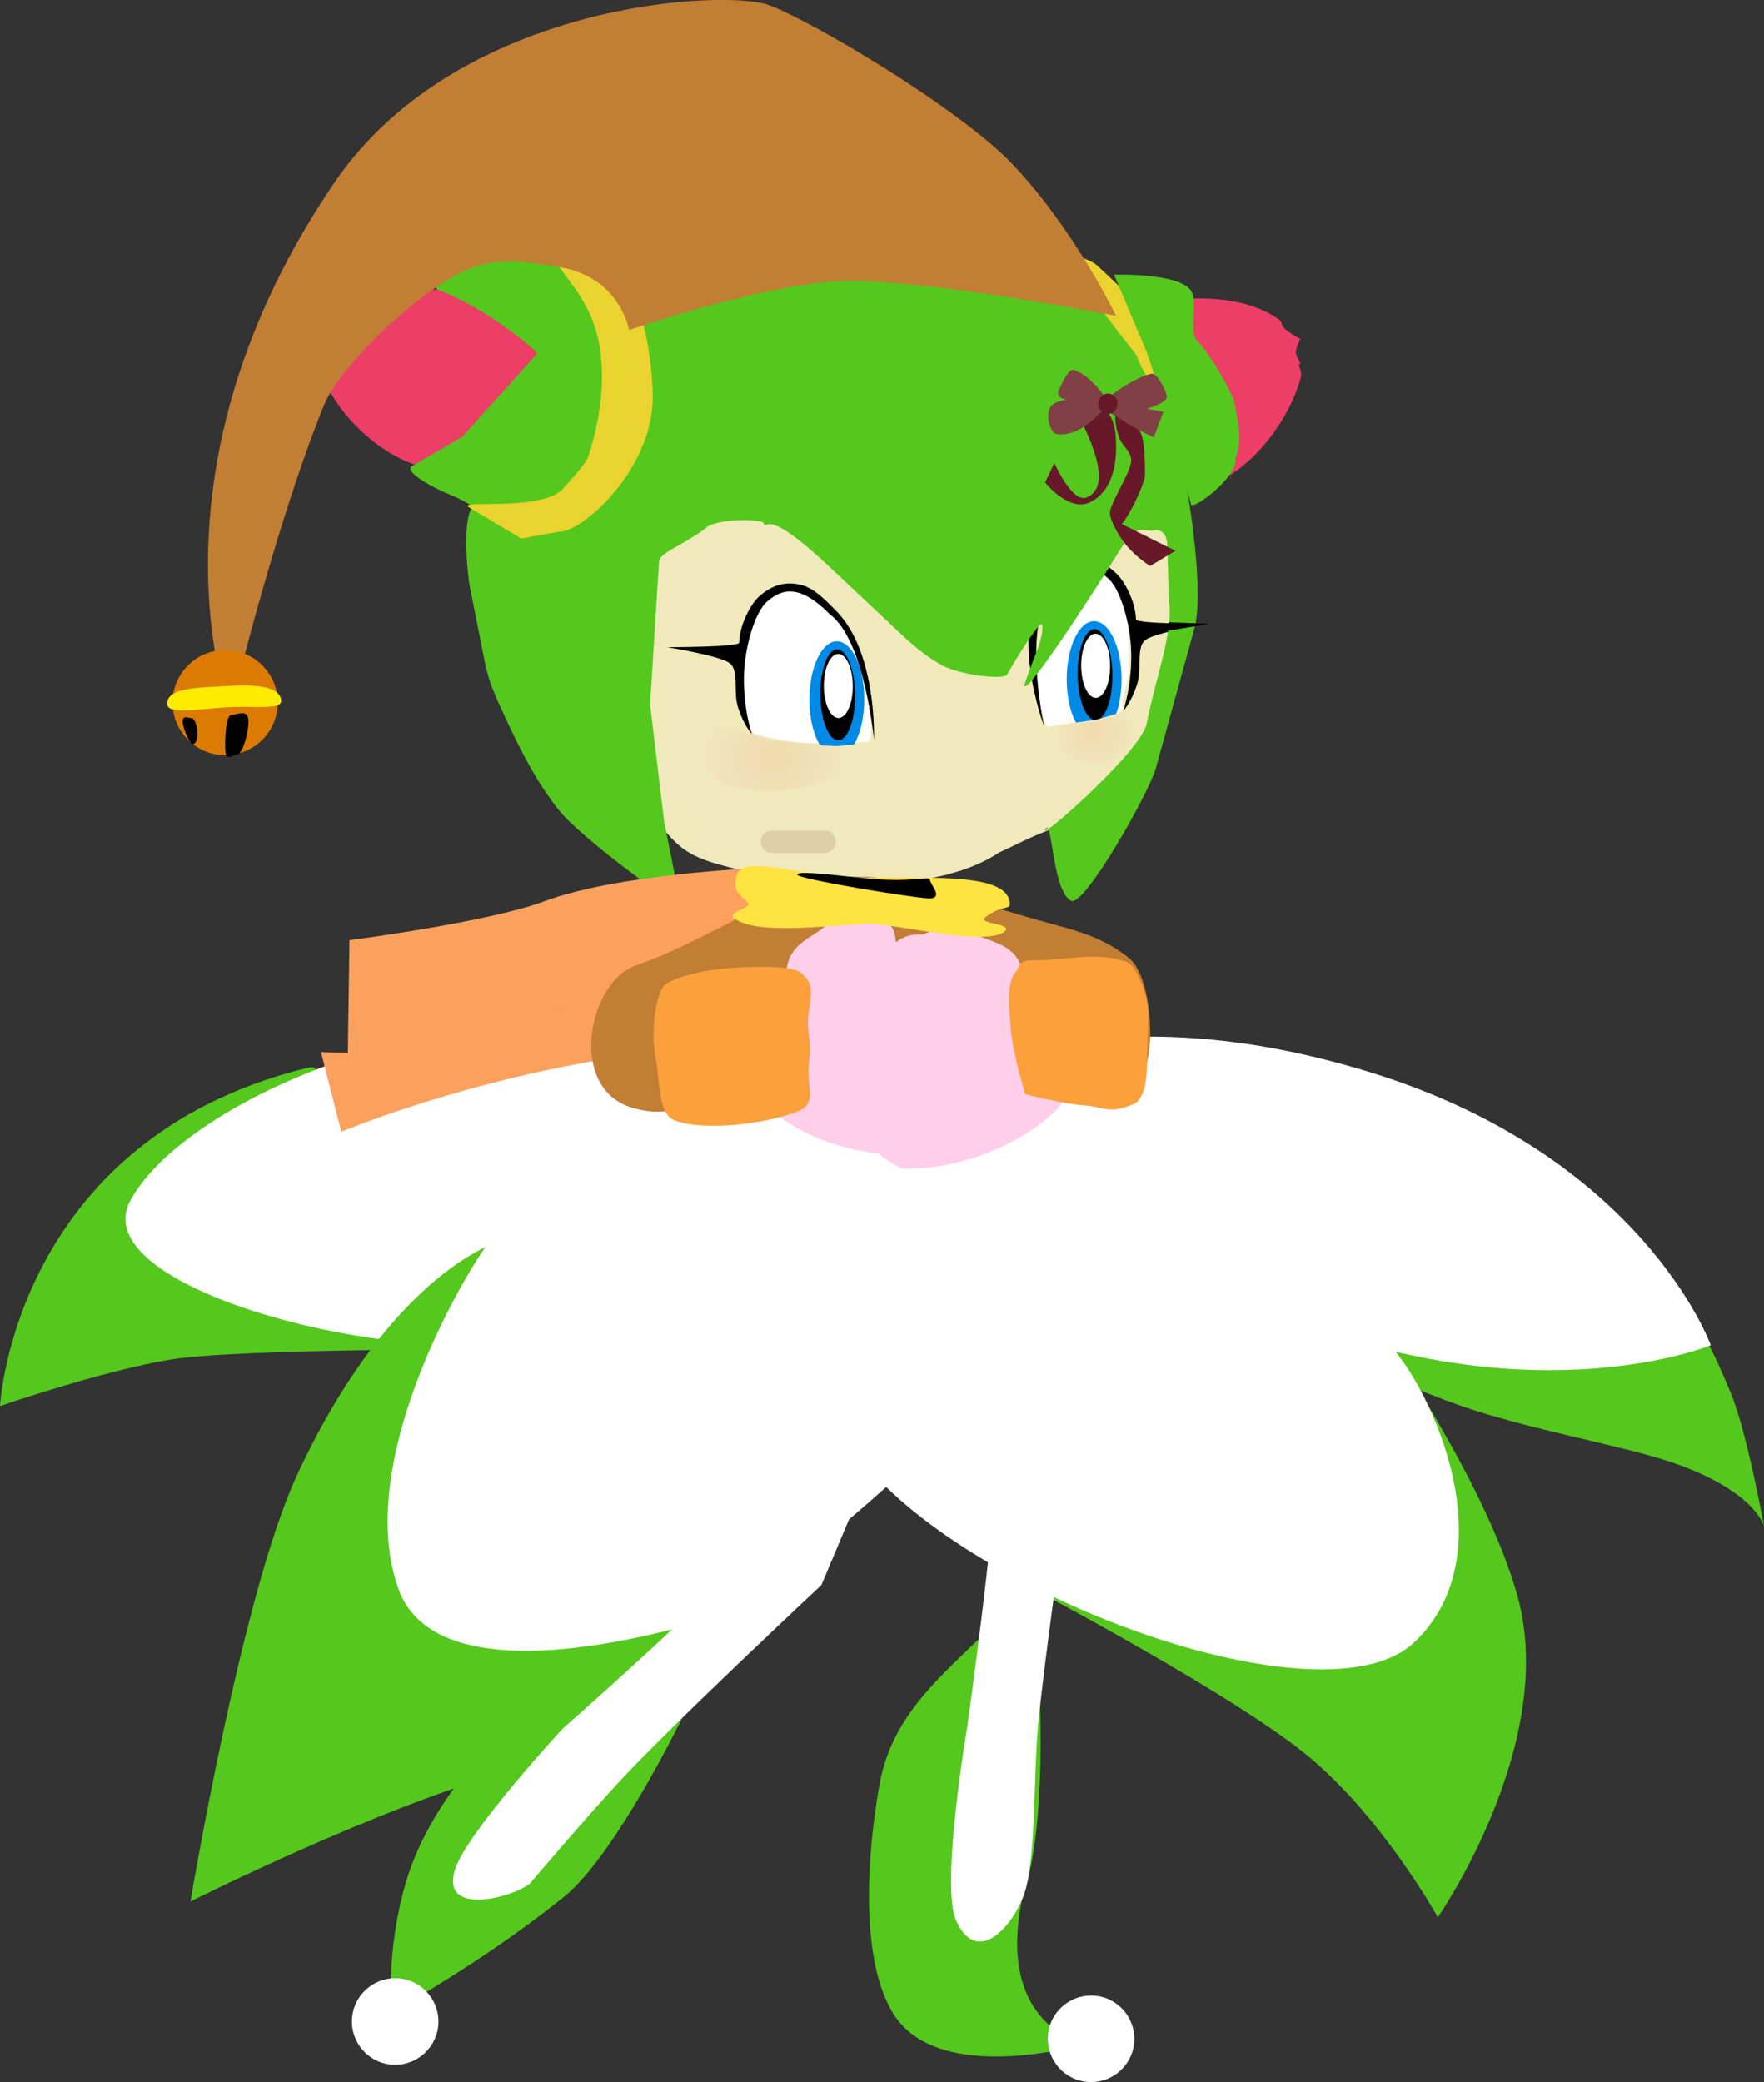 <svg version="1.1" xmlns="http://www.w3.org/2000/svg" xmlns:xlink="http://www.w3.org/1999/xlink" width="29.135" height="34.38" viewBox="0,0,29.135,34.38"><rect x="0" y="0" width="29.135" height="34.38" fill="#333333" stroke="none"/><defs><radialGradient cx="237.734" cy="175.344" r="1.312" gradientUnits="userSpaceOnUse" id="color-1"><stop offset="0" stop-color="#f5ab87" stop-opacity="0.251"/><stop offset="1" stop-color="#f5ab87" stop-opacity="0"/></radialGradient><radialGradient cx="243.004" cy="174.909" r="0.732" gradientUnits="userSpaceOnUse" id="color-2"><stop offset="0" stop-color="#f5ab87" stop-opacity="0.251"/><stop offset="1" stop-color="#f5ab87" stop-opacity="0"/></radialGradient></defs><g transform="translate(-224.937,-162.82)"><g data-paper-data="{&quot;isPaintingLayer&quot;:true}" fill-rule="nonzero" stroke-linejoin="miter" stroke-miterlimit="10" stroke-dasharray="" stroke-dashoffset="0" style="mix-blend-mode: normal"><g data-paper-data="{&quot;index&quot;:null}" stroke="none" stroke-width="0" stroke-linecap="butt"><path d="M239.49,192.154c0.135,-0.593 0.434,-1.044 0.798,-1.453c0.318,-0.356 0.685,-0.681 1.039,-1.038c0.761,-0.767 0.769,0.9 0.769,0.9c0,0 0.158,2.408 -0.276,3.605c-0.441,2.117 1.028,2.404 1.028,2.404c0,0 -2.453,0.723 -3.181,-0.54c-0.729,-1.263 -0.178,-3.878 -0.178,-3.878z" fill="#54c81c"/><path d="M242.851,197.192c-0.39,-0.059 -0.658,-0.423 -0.6,-0.813c0.059,-0.39 0.423,-0.658 0.813,-0.6c0.39,0.059 0.658,0.423 0.6,0.813c-0.059,0.39 -0.423,0.658 -0.813,0.6z" fill="#ffffff"/></g><g data-paper-data="{&quot;index&quot;:null}" stroke="none" stroke-width="0" stroke-linecap="butt"><path d="M231.642,193.902c0.434,-1.486 1.725,-2.594 1.725,-2.594c0.388,-0.417 0.838,-0.645 1.321,-0.809c0.421,-0.143 0.866,-0.236 1.316,-0.363c0.967,-0.272 0.186,1.079 0.186,1.079c0,0 -1.095,2.248 -1.94,2.929c-1.348,1.086 -2.844,1.901 -2.844,1.901c0,0 -0.106,-0.976 0.235,-2.143z" fill="#54c81c"/><path d="M231.383,196.91c-0.392,-0.045 -0.673,-0.399 -0.629,-0.791c0.045,-0.392 0.399,-0.673 0.791,-0.629c0.392,0.045 0.673,0.399 0.629,0.791c-0.045,0.392 -0.399,0.673 -0.791,0.629z" fill="#ffffff"/></g><g data-paper-data="{&quot;index&quot;:null}" stroke="none" stroke-width="0" stroke-linecap="butt"><path d="M224.937,186.038c0,0 0.226,-4.383 5.057,-5.58c0.915,-0.227 -2.512,2.258 -2.038,3.26c0.474,1.002 5.245,1.384 5.245,1.384c0,0 -4.319,-0.016 -5.445,0.168c-1.126,0.184 -2.819,0.768 -2.819,0.768z" fill="#54c81c"/><path d="M241.257,180.206c0,0 -5.689,4.413 -7.99,4.767c-2.125,0.326 -6.916,-0.914 -6.183,-2.316c0.733,-1.402 4.087,-3.044 7.356,-2.93c2.698,0.094 6.817,0.479 6.817,0.479z" fill="#ffffff"/></g><g data-paper-data="{&quot;index&quot;:null}" stroke="none" stroke-width="0" stroke-linecap="butt"><path d="M244.62,183.852c0,0 7.868,0.895 8.113,0.802c0.245,-0.093 0.522,0.521 0.791,1.171c0.269,0.65 0.548,2.199 0.548,2.199c0,0 -0.14,-0.59 -1.537,-1.062c-0.827,-0.279 -2.373,-0.541 -3.504,-0.94c-2.051,-0.724 -4.41,-2.169 -4.41,-2.169z" fill="#54c81c"/><path d="M246.214,184.583c-5.738,-2.263 -6.246,-5.067 -6.246,-5.067c0,0 -0.348,-0.374 1.615,0.459c0.675,0.287 2.387,-0.543 5.94,0.538c4.546,1.384 5.67,4.521 5.67,4.521c0,0 -2.849,1.177 -6.979,-0.451z" fill="#ffffff"/></g><g data-paper-data="{&quot;index&quot;:null}" stroke="none" stroke-width="0" stroke-linecap="butt"><path d="M237.13,189.387c0,0 -1.844,2.153 -3.682,2.649c-2.212,0.598 -5.365,2.183 -5.365,2.183c0,0 0.849,-5.096 1.766,-7.055c1.582,-3.394 3.368,-3.857 3.368,-3.857c0,0 -2.019,4.462 -1.307,5.723c0.702,1.242 5.219,0.358 5.219,0.358z" fill="#54c81c"/><path d="M233.085,183.249c0.182,-0.139 2.904,-2.032 4.984,-1.884c2.76,0.198 2.768,-1.376 3.303,-0.167c0.535,1.209 0.621,3.825 -1.002,5.43c-1.351,1.336 -3.282,2.787 -3.282,2.787c0,0 -4.722,1.673 -5.545,-0.293c-0.877,-2.244 1.351,-5.728 1.541,-5.874z" fill="#ffffff"/></g><g data-paper-data="{&quot;index&quot;:null}" stroke="none" stroke-width="0" stroke-linecap="butt"><path d="M248.684,194.48c0,0 -0.863,-1.565 -2.068,-2.6c-1.205,-1.035 -4.745,-2.89 -4.745,-2.89l5.986,-4.002c0,0 1.626,2.338 2.142,4.181c0.683,2.438 -1.315,5.311 -1.315,5.311z" fill="#54c81c"/><path d="M248.296,189.938c-1.478,1.404 -7.293,-0.743 -9.087,-2.963c-1.918,-2.373 -1.031,-7.047 -1.031,-7.047l1.151,-0.441c0,0 0.678,1.549 3.304,2.201c3.849,0.956 4.489,2.526 5.225,3.301c0.742,0.781 1.976,3.49 0.438,4.95z" fill="#ffffff"/></g><path d="M238.503,188.994c0,0 -2.494,2.33 -3.351,3.26c-0.58,0.629 -1.467,1.673 -1.467,1.673c-0.282,0.224 -1.47,0.547 -1.236,-0.227c0.184,-0.608 1.779,-2.334 1.779,-2.334c0,0 2.418,-2.125 2.799,-2.649c1.252,-1.616 2.361,-5.762 2.361,-5.762l1.511,0.346l-2.396,5.694z" data-paper-data="{&quot;index&quot;:null}" fill="#ffffff" stroke="none" stroke-width="0" stroke-linecap="butt"/><path d="M242.585,187.435c0,0 -0.388,2.704 -0.498,3.823c-0.09,0.92 -0.028,2.347 -0.258,2.903c-0.23,0.557 -0.787,1.101 -1.106,0.358c-0.251,-0.584 0.184,-3.148 0.184,-3.148c0,0 0.489,-3.473 0.443,-4.12c-0.082,-2.043 -1,-5.606 -1,-5.606l1.379,-0.708l0.856,6.496z" data-paper-data="{&quot;index&quot;:null}" fill="#ffffff" stroke="none" stroke-width="0" stroke-linecap="butt"/><path d="M239.734,168.005c3.958,-0.177 4.618,3.944 4.663,4.208c0.071,0.627 -0.026,1.267 -0.222,1.864c-0.318,0.998 -0.965,1.921 -1.89,2.439c-0.463,0.185 -0.393,0.174 -0.842,0.379c-0.656,0.435 -1.604,0.531 -2.354,0.525c-0.609,0.027 -1.218,-0.045 -1.808,-0.199c-0.378,-0.114 -0.8,-0.168 -1.112,-0.427c-0.287,-0.246 -0.524,-0.587 -0.534,-0.976c-0.077,-0.946 -1.97,-7.541 4.098,-7.813z" data-paper-data="{&quot;index&quot;:null}" fill="#f0e9bb" stroke="none" stroke-width="0.172" stroke-linecap="butt"/><path d="M244.084,167.796c0.923,-0.13 1.587,0.015 1.977,0.3c0.056,0.04 0.025,0.082 0.092,0.148c0.081,0.079 0.303,0.2 0.261,0.17c0,0 -0.08,0.16 -0.073,0.235c0.009,0.096 0.13,0.208 0.039,0.184c0,0 0.061,0.141 0.048,0.192c-0.136,0.557 -0.59,1.277 -1.189,1.647c0.321,0.488 -1.709,-2.446 -1.154,-2.876z" data-paper-data="{&quot;index&quot;:null}" fill="#ed3e67" stroke="none" stroke-width="0.172" stroke-linecap="butt"/><path d="M243.01,172.32c0.248,-0.041 0.394,0.089 0.483,0.368c0.062,0.196 0.104,0.487 0.102,0.751c-0.002,0.285 -0.002,0.456 -0.037,0.626c-0.035,0.168 -0.105,0.337 -0.079,0.393c0.037,0.082 -0.069,0.185 -0.464,0.271c-0.253,0.055 -0.5,0.095 -0.71,0.128c-0.207,0.005 -0.311,-1.136 -0.181,-1.434c0.082,-0.549 0.281,-0.894 0.887,-1.102z" data-paper-data="{&quot;index&quot;:null}" fill="#ffffff" stroke="none" stroke-width="0.172" stroke-linecap="butt"/><path d="M242.362,172.563c-0.571,0.448 -0.18,2.253 -0.18,2.253c0,0 -0.617,-1.649 0.058,-2.337c0.208,-0.212 0.326,-0.33 0.523,-0.381c0.274,-0.072 0.401,0.001 0.61,0.19c0.116,0.105 0.315,0.436 0.326,0.76c0.002,0.075 1.188,0.075 1.188,0.075c0,0 -0.844,0.136 -1.024,0.259c-0.172,0.117 -0.054,0.463 -0.151,0.755c-0.098,0.292 -0.222,0.419 -0.222,0.419c0,0 0.147,-0.424 0.13,-0.984c-0.013,-0.419 -0.169,-1.037 -0.396,-1.214c-0.303,-0.264 -0.445,-0.217 -0.861,0.207z" data-paper-data="{&quot;index&quot;:null}" fill="#000000" stroke="none" stroke-width="0" stroke-linecap="butt"/><g data-paper-data="{&quot;index&quot;:null}" stroke="none" stroke-linecap="butt"><path d="M242.555,174.036c0,-0.529 0.203,-0.959 0.453,-0.959c0.25,0 0.453,0.429 0.453,0.959c0,0.529 -0.203,0.959 -0.453,0.959c-0.25,0 -0.453,-0.429 -0.453,-0.959z" fill="#008ae6" stroke-width="0"/><path d="M243.004,173.21c0.079,-0.007 0.153,0.07 0.208,0.201c0.055,0.131 0.092,0.315 0.097,0.522c0.005,0.207 -0.022,0.397 -0.071,0.538c-0.048,0.141 -0.118,0.231 -0.197,0.239c-0.079,0.007 -0.153,-0.07 -0.208,-0.201c-0.055,-0.131 -0.092,-0.315 -0.097,-0.522c-0.005,-0.207 0.022,-0.397 0.071,-0.538c0.048,-0.141 0.118,-0.231 0.197,-0.239z" fill="#000000" stroke-width="0.028"/><path d="M242.859,173.448c0.042,-0.098 0.101,-0.16 0.167,-0.163c0.066,-0.003 0.127,0.054 0.171,0.147c0.045,0.094 0.073,0.225 0.075,0.371c0.002,0.146 -0.023,0.28 -0.065,0.377c-0.042,0.098 -0.101,0.16 -0.167,0.163c-0.066,0.003 -0.127,-0.054 -0.171,-0.147c-0.045,-0.094 -0.073,-0.225 -0.075,-0.371c-0.002,-0.146 0.023,-0.28 0.065,-0.377z" fill="#ffffff" stroke-width="0.018"/></g><path d="M235.824,172.062l-0.15,2.388l0.231,1.925l0.27,1.363c0.032,0.16 -1.662,-1.099 -2.012,-1.545c-0.434,-0.552 -0.712,-1.155 -0.988,-1.759c-0.201,-0.44 -0.218,-0.621 -0.282,-0.941l-0.198,-0.993c-0.038,-0.189 -0.13,-1.149 0.056,-1.313c0.053,-0.047 0.716,0.434 0.792,0.432l0.555,-0.015c0.165,-0.004 0.656,-0.355 0.798,-0.47c0.104,-0.084 0.682,-0.734 0.743,-1.369l0.061,-0.628c0.009,-0.094 -0.227,-1.08 -0.19,-1.098c0.078,-0.037 -0.792,-1.086 -0.711,-1.128c0.449,-0.238 0.994,-0.542 1.605,-0.676c0.961,-0.211 2.014,-0.18 2.553,-0.173c0.092,0.001 1.263,0.04 1.964,0.276c1.109,0.374 1.733,1.086 1.776,1.125c0.675,0.613 1.177,1.327 1.529,2.129l0.191,0.678c0.098,0.347 0.433,2.256 0.246,2.932l-0.637,2.306c-0.112,0.404 -1.181,2.296 -1.399,2.186c-0.305,-0.154 -0.312,-1.346 -0.415,-1.2c-0.23,0.324 1.577,-1.27 1.662,-1.716c0.147,-0.763 0.439,-1.49 0.373,-2.027c-0.012,-0.101 -0.022,-0.796 -0.034,-0.964c-0.009,-0.133 -0.09,-0.241 -0.223,-0.207c-0.089,0.023 -0.299,-0.086 -0.433,0.126l-0.395,0.629c-0.064,0.102 -1.248,1.951 -1.306,1.81c-0.011,-0.026 0.224,-0.618 0.237,-0.657c0.077,-0.238 0.085,-0.423 0.009,-0.338c-0.199,0.224 -0.534,0.812 -0.534,0.812c-0.048,0.073 -0.579,0.028 -0.937,-0.097c-0.333,-0.116 -0.753,-0.518 -0.859,-0.618l-1.149,-1.08c-1.079,-1.014 -1.01,-0.58 -1.073,-0.698c0.048,-0.078 -0.77,-0.106 -0.964,0.074c-0.077,0.072 -0.313,0.209 -0.435,0.279c-0.162,0.093 -0.273,0.149 -0.327,0.24z" data-paper-data="{&quot;index&quot;:null}" fill="#54c81c" stroke="none" stroke-width="0.172" stroke-linecap="butt"/><path d="M231.777,170.488c-0.605,-0.207 -1.166,-0.766 -1.413,-1.246c-0.023,-0.044 -0.003,-0.186 -0.003,-0.186c-0.074,0.042 0.005,-0.087 -0.009,-0.177c-0.011,-0.071 -0.118,-0.199 -0.118,-0.199c-0.029,0.037 0.135,-0.123 0.187,-0.213c0.043,-0.075 0.006,-0.106 0.045,-0.156c0.272,-0.346 0.815,-0.624 1.646,-0.708c1.087,-0.11 2.041,0.687 2.041,1.077c0,0 -1.342,2.162 -2.376,1.809z" data-paper-data="{&quot;index&quot;:null}" fill="#ed3e67" stroke="none" stroke-width="0.172" stroke-linecap="butt"/><path d="M234.947,169.375c0.149,-0.104 -0.291,1.379 -0.673,1.586c-0.658,0.356 -0.584,0.618 -1.146,0.446c-0.126,-0.038 -0.376,-0.261 -0.736,-0.409c-0.416,-0.172 -0.785,-0.41 -0.647,-0.482l0.83,-0.486l1.231,-1.368c0.019,-0.021 -0.232,-0.233 -0.623,-0.509c-0.274,-0.194 -0.684,-0.424 -1.004,-0.547c-0.188,-0.073 0.189,-0.291 0.725,-0.444c0.26,-0.074 0.536,-0.173 0.844,-0.155c0.534,0.03 0.924,0.642 1.067,1.262c0.134,0.581 0.033,1.176 0.132,1.107z" data-paper-data="{&quot;index&quot;:null}" fill="#54c81c" stroke="none" stroke-width="0.172" stroke-linecap="butt"/><path d="M235.718,169.339c0.027,1.215 -1.174,2.29 -1.562,2.262l-0.61,0.112l-0.864,-0.516c-0.221,-0.132 1.203,0.077 1.55,-0.304c0.226,-0.248 0.392,-0.44 0.423,-0.538c0.302,-0.937 0.269,-1.704 0.083,-2.203c-0.292,-0.785 -0.878,-1.036 -0.497,-1.218c0.909,-0.432 1.447,1.077 1.477,2.405z" data-paper-data="{&quot;index&quot;:null}" fill="#ead32e" stroke="none" stroke-width="0.172" stroke-linecap="butt"/><path d="M243.709,168.686c0,0 -0.281,-0.35 -0.479,-0.62c-0.414,-0.563 -1.037,-0.902 -0.918,-1.06c0.1,-0.064 0.611,0.07 0.751,0.202l0.284,0.267c0.499,0.469 0.696,1.15 0.688,1.429c-0.003,0.121 0.124,0.341 0.081,0.475c0,0 -0.328,-0.418 -0.407,-0.694z" data-paper-data="{&quot;index&quot;:null}" fill="#ead32e" stroke="none" stroke-width="0.172" stroke-linecap="butt"/><path d="M243.336,167.355c0,0 1.078,-0.033 1.271,0.265c0.128,0.198 -0.047,0.676 0.102,0.826c0.186,0.187 0.463,0.647 0.611,0.986c0.044,0.31 0.156,0.607 0.023,0.952c0.054,0.305 -0.705,0.866 -0.733,0.766l-0.375,-1.36c-0.095,-0.345 -0.311,-1.044 -0.371,-1.186z" data-paper-data="{&quot;index&quot;:null}" fill="#54c81c" stroke="none" stroke-width="0.172" stroke-linecap="butt"/><path d="M238.556,176.719h-0.869" data-paper-data="{&quot;index&quot;:null}" fill="none" stroke="#dfcfa3" stroke-width="0.37" stroke-linecap="round"/><path d="M239.257,175.074c-0.26,0 -0.61,0.034 -0.925,0.019c-0.491,-0.024 -0.935,-0.154 -0.935,-0.154c0,0 -0.34,-0.327 -0.32,-1.02c0.018,-0.617 0.313,-1.386 0.813,-1.386c0.357,0 0.663,0.138 1.019,0.651c0.088,0.126 0.598,1.862 0.348,1.889z" data-paper-data="{&quot;index&quot;:null}" fill="#ffffff" stroke="none" stroke-width="0.172" stroke-linecap="butt"/><g data-paper-data="{&quot;index&quot;:null}" stroke="none" stroke-linecap="butt"><path d="M238.305,174.369c0,-0.529 0.203,-0.959 0.453,-0.959c0.25,0 0.453,0.429 0.453,0.959c0,0.529 -0.203,0.959 -0.453,0.959c-0.25,0 -0.453,-0.429 -0.453,-0.959z" fill="#008ae6" stroke-width="0"/><path d="M238.754,173.543c0.079,-0.007 0.153,0.07 0.208,0.201c0.055,0.131 0.092,0.315 0.097,0.522c0.005,0.207 -0.022,0.397 -0.071,0.538c-0.048,0.141 -0.118,0.231 -0.197,0.239c-0.079,0.007 -0.153,-0.07 -0.208,-0.201c-0.055,-0.131 -0.092,-0.315 -0.097,-0.522c-0.005,-0.207 0.022,-0.397 0.071,-0.538c0.048,-0.141 0.118,-0.231 0.197,-0.239z" fill="#000000" stroke-width="0.028"/><path d="M238.609,173.781c0.042,-0.098 0.101,-0.16 0.167,-0.163c0.066,-0.003 0.127,0.054 0.171,0.147c0.045,0.094 0.073,0.225 0.075,0.371c0.002,0.146 -0.023,0.28 -0.065,0.377c-0.042,0.098 -0.101,0.16 -0.167,0.163c-0.066,0.003 -0.127,-0.054 -0.171,-0.147c-0.045,-0.094 -0.073,-0.225 -0.075,-0.371c-0.002,-0.146 0.023,-0.28 0.065,-0.377z" fill="#ffffff" stroke-width="0.018"/></g><path d="M238.758,175.14l0.467,-0.046c0,0 -0.546,0.71 -0.953,0.631c-0.407,-0.078 -0.439,-0.628 -0.439,-0.628z" data-paper-data="{&quot;index&quot;:null}" fill="#f0e9bb" stroke="none" stroke-width="0" stroke-linecap="butt"/><path d="M238.653,172.974c-0.416,-0.424 -0.729,-0.496 -1.032,-0.232c-0.227,0.178 -0.383,0.795 -0.396,1.214c-0.017,0.56 0.13,0.984 0.13,0.984c0,0 -0.124,-0.127 -0.222,-0.419c-0.098,-0.292 0.021,-0.638 -0.151,-0.755c-0.18,-0.123 -1.024,-0.259 -1.024,-0.259c0,0 1.186,-0 1.188,-0.075c0.01,-0.324 0.209,-0.655 0.326,-0.76c0.209,-0.188 0.434,-0.262 0.708,-0.19c0.197,0.052 0.363,0.218 0.572,0.43c0.675,0.688 0.619,2.117 0.619,2.117c0,0 -0.146,-1.61 -0.717,-2.058z" data-paper-data="{&quot;index&quot;:null}" fill="#000000" stroke="none" stroke-width="0" stroke-linecap="butt"/><path d="M244.141,173.25l0.103,-0.154l0.667,0.026z" data-paper-data="{&quot;index&quot;:null}" fill="#000000" stroke="none" stroke-width="0" stroke-linecap="butt"/><path d="M243.051,174.702l0.45,-0.133c0,0 -0.402,0.8 -0.817,0.8c-0.414,0 -0.55,-0.533 -0.55,-0.533z" data-paper-data="{&quot;index&quot;:null}" fill="#f0e9bb" stroke="none" stroke-width="0" stroke-linecap="butt"/><g data-paper-data="{&quot;index&quot;:null}" stroke="none" stroke-width="0" stroke-linecap="butt"><path d="M243.847,170.666c0,0.089 -0.117,0.363 -0.216,0.548c-0.092,0.172 -0.165,0.26 -0.165,0.26l0.885,0.441l-0.418,0.251c0,0 -0.217,-0.131 -0.393,-0.342c-0.166,-0.199 -0.292,-0.475 -0.271,-0.561c0.055,-0.222 0.351,-0.665 0.351,-0.838c0,-0.155 -0.14,-0.228 -0.194,-0.368c-0.083,-0.211 -0.087,-0.46 -0.039,-0.46c0.052,0 0.283,0.162 0.387,0.366c0.079,0.156 0.073,0.572 0.073,0.703z" fill="#671829"/><path d="M243.365,170.033c0,0.069 0.09,0.823 -0.42,1.078c-0.353,0.176 -0.747,-0.325 -0.747,-0.325l0.153,-0.32c0,0 0.292,0.659 0.528,0.57c0.488,-0.184 -0.041,-1.153 -0.041,-1.183c0,-0.133 0.226,-0.241 0.339,-0.241c0.112,0 0.188,0.289 0.188,0.422z" fill="#671829"/><path d="M242.412,169.294c0,0 0.147,-0.369 0.241,-0.365c0.185,0.009 0.572,0.417 0.572,0.56c0,0.043 -0.169,0.228 -0.395,0.382c-0.155,0.106 -0.369,0.148 -0.46,0.11c-0.085,-0.036 -0.172,-0.293 -0.084,-0.436c0.078,-0.128 0.335,-0.128 0.292,-0.128c-0.183,0 -0.166,-0.124 -0.166,-0.124z" fill="#804046"/><path d="M243.876,169.569l0.277,0.052l-0.16,0.421c0,0 -0.305,-0.14 -0.46,-0.245c-0.226,-0.154 -0.395,-0.218 -0.395,-0.261c0,-0.143 0.643,-0.537 0.828,-0.545c0.094,-0.004 0.263,0.339 0.241,0.395c-0.041,0.107 -0.331,0.184 -0.331,0.184z" data-paper-data="{&quot;index&quot;:null}" fill="#804046"/><path d="M243.395,169.487c0,0.094 -0.071,0.169 -0.158,0.169c-0.087,0 -0.158,-0.076 -0.158,-0.169c0,-0.094 0.071,-0.169 0.158,-0.169c0.087,0 0.158,0.076 0.158,0.169z" fill="#671829"/></g><g data-paper-data="{&quot;index&quot;:null}" stroke="none" stroke-linecap="butt"><path d="M237.301,180.806c-0.341,-0.382 0.254,-0.85 0.25,-1.671c-0.012,-0.718 0.073,-1.424 0.4,-1.696c0.101,-0.084 0.747,-0.13 0.883,-0.13c0.172,0 0.885,-0.111 1.183,0.32c0.076,0.111 0.437,1.107 0.369,1.279c-0.072,0.182 0.311,1.668 0.035,1.911c0,0 -2.71,0.33 -3.119,-0.013z" data-paper-data="{&quot;index&quot;:null}" fill="#c27e34" stroke-width="0.172"/><path d="M230.709,178.345c0,0 2.292,-0.296 3.216,-0.642c1.198,-0.449 3.483,-0.546 3.483,-0.546l-0.058,1.08c0,0 -2.463,0.899 -3.619,1.454c-1.06,0.509 -3.055,0.938 -3.055,0.938z" fill="#fba15d" stroke-width="0"/><path d="M230.238,180.191c0,0 1.693,0.139 3.402,-0.486c1.198,-0.449 3.756,-1.838 3.756,-1.838l0.308,0.994c0,0 -1.315,1.192 -3.025,1.492c-2.319,0.407 -4.105,1.156 -4.105,1.156z" fill="#fba15d" stroke-width="0"/><path d="M240.773,178.743c-0.646,-0.537 -2.258,-1.198 -1.976,-1.377c0.282,-0.179 2.037,0.272 3.065,0.584c0.65,0.197 1.216,0.272 1.73,0.698c0.337,0.28 0.419,1.334 0.274,1.762c-0.112,0.332 -1.206,0.304 -1.528,0.222c-0.975,-0.248 -0.761,-1.247 -1.565,-1.888z" data-paper-data="{&quot;index&quot;:null}" fill="#c27e34" stroke-width="0.172"/><path d="M237.51,179.011c-0.948,0.806 -0.652,0.15 -0.652,0.15c-0.387,0.112 0.087,2.343 -0.062,1.95c-0.194,-0.508 -0.469,0.303 -1.44,-0.006c-1.05,-0.334 -0.697,-2.078 0.083,-2.343c1.234,-0.419 3.035,-1.643 3.384,-1.44c0.349,0.202 -0.551,1.016 -1.313,1.689z" data-paper-data="{&quot;index&quot;:null}" fill="#c27e34" stroke-width="0.172"/><g data-paper-data="{&quot;index&quot;:null}" stroke-width="0.172"><path d="M242.26,180.4c0.388,0.281 0.271,0.592 0.149,0.725c-0.627,0.638 -1.743,1.04 -2.598,0.988c0.169,0.04 -0.796,-0.247 -0.702,-1.063c0.024,-0.354 -0.124,-1.001 -0.126,-1.572l0.159,-0.542c0.073,-0.249 0.473,-0.365 0.744,-0.228c0.04,0.02 -0.058,-0.193 0.073,-0.31c0.236,-0.21 0.768,-0.376 1,-0.201c0.204,0.153 0.609,0.163 0.791,0.468c0.245,0.412 -0.036,0.135 0.032,0.508c0.04,0.221 0.469,1.221 0.478,1.228z" fill="#ffcfea"/><path d="M243.777,179.023c0.136,0.34 0.137,0.471 0.116,0.916c-0.021,0.445 0.029,0.936 -0.212,1.105c-0.454,0.186 -0.46,0.058 -0.845,0.029c-0.385,-0.03 -0.967,-0.185 -0.967,-0.185c-0.008,-0.028 -0.199,-0.658 -0.234,-1.043c-0.034,-0.385 -0.076,-0.794 0.078,-0.976c0.106,-0.126 0.002,-0.193 0.37,-0.194c0.39,-0.001 0.913,-0.118 1.299,-0.016c0.167,0.044 0.259,0.024 0.395,0.365z" fill="#fca03b"/></g><g data-paper-data="{&quot;index&quot;:null}" stroke-width="0.172"><path d="M237.863,180.552c0.007,-0.008 0.331,-1.003 0.319,-1.235c-0.02,-0.39 -0.366,-0.154 -0.225,-0.619c0.104,-0.345 0.488,-0.434 0.649,-0.629c0.182,-0.222 0.726,-0.16 0.999,0.005c0.152,0.092 0.106,0.327 0.14,0.299c0.227,-0.192 0.634,-0.154 0.76,0.083l0.274,0.516c0.127,0.577 0.132,1.26 0.235,1.613c0.274,0.806 -0.58,1.287 -0.429,1.213c-0.803,0.222 -1.958,0.035 -2.7,-0.485c-0.147,-0.11 -0.329,-0.402 -0.022,-0.762z" fill="#ffcfea"/><path d="M235.763,180.278c-0.08,-0.393 0.001,-1.032 0.142,-1.181c0.093,-0.098 0.479,-0.233 0.976,-0.282c0.497,-0.049 1.14,-0.047 1.27,0.059c0.188,0.154 0.211,0.246 0.149,0.619c-0.062,0.373 0.051,0.426 -0.001,0.862c-0.052,0.436 0.152,0.681 -0.187,0.818c-0.466,0.189 -1.528,0.346 -2.047,0.142c-0.268,-0.123 -0.222,-0.645 -0.302,-1.038z" fill="#fca03b"/></g><path d="M241.616,177.757c0,0.079 -0.15,0.014 -0.409,0.212c-0.14,0.108 0.509,0.1 0.312,0.241c-0.329,0.234 -1.779,-0.134 -2.217,-0.134c-0.529,0 -1.808,0.2 -2.224,-0.079c-0.185,-0.124 0.331,-0.176 0.197,-0.287c-0.242,-0.2 -0.184,-0.257 -0.184,-0.348c0,-0.513 0.975,-0.048 2.161,-0.048c1.186,0 2.365,-0.069 2.365,0.444z" fill="#ffe340" stroke-width="0"/><path d="M240.295,177.346c0,0.07 0.248,0.318 -0.024,0.308c-0.273,-0.01 -2.166,-0.32 -2.166,-0.391c0,-0.07 0.607,0.007 1.104,0.058c0.799,0.082 1.086,-0.045 1.086,0.026z" fill="#000000" stroke-width="0"/></g><g data-paper-data="{&quot;index&quot;:null}" stroke-width="0" stroke-linecap="butt"><path d="M238.853,167.462c-1.288,0.037 -3.526,0.808 -3.526,0.808c0,0 -0.143,-0.867 -1.14,-1.038c-0.997,-0.171 -1.404,-0.166 -2.298,0.515c-0.682,0.52 -1.41,1.294 -1.603,1.768c-0.816,2.007 -1.551,5.068 -1.551,5.068c0,0 -1.556,-3.994 1.774,-8.818c2.056,-2.919 6.407,-3.128 7.128,-2.86c0.739,0.275 3.14,1.709 3.997,2.6c1.04,1.081 1.736,2.531 1.736,2.531c0,0 -3.132,-0.615 -4.518,-0.574z" fill="#c27e34" stroke="none"/><g><path d="M229.522,174.364c0.032,0.479 -0.331,0.892 -0.809,0.924c-0.479,0.032 -0.892,-0.331 -0.924,-0.809c-0.032,-0.479 0.331,-0.892 0.809,-0.924c0.479,-0.032 0.892,0.331 0.924,0.809z" fill="#db7b04" stroke="none"/><path d="M228.637,174.15c0.463,-0.031 0.927,-0.014 0.944,0.237c0.011,0.164 -0.458,0.083 -0.921,0.113c-0.463,0.031 -0.949,0.118 -0.96,-0.047c-0.018,-0.279 0.474,-0.273 0.937,-0.303z" fill="#feeb00" stroke="#000000"/><path d="M228.659,175.221c-0.012,-0.181 0.006,-0.588 0.096,-0.594c0.09,-0.006 0.273,-0.101 0.285,0.079c0.012,0.181 -0.094,0.565 -0.184,0.571c-0.09,0.006 -0.185,0.124 -0.197,-0.056z" fill="#000000" stroke="none"/><path d="M228.095,174.677c0.048,-0.003 0.093,0.097 0.101,0.224c0.008,0.127 -0.025,0.203 -0.073,0.206c-0.048,0.003 -0.16,-0.237 -0.168,-0.363c-0.008,-0.127 0.092,-0.064 0.14,-0.067z" fill="#000000" stroke="none"/></g></g><path d="M239.046,175.298c0,0.322 -0.83,0.583 -1.438,0.583c-0.65,0 -1.157,-0.241 -1.185,-0.783c-0.02,-0.379 0.334,-0.317 0.727,-0.204c0.168,0.048 0.344,0.105 0.5,0.141c0.591,0.135 1.396,-0.059 1.396,0.263z" data-paper-data="{&quot;index&quot;:null}" fill="url(#color-1)" stroke="none" stroke-width="0" stroke-linecap="butt"/><path d="M242.271,174.863c0,-0.322 0.409,-0.007 0.739,-0.143c0.087,-0.036 0.265,-0.053 0.359,-0.101c0.22,-0.113 0.497,-0.495 0.486,-0.116c-0.016,0.541 -0.419,0.943 -0.781,0.943c-0.339,0 -0.803,-0.261 -0.803,-0.583z" data-paper-data="{&quot;index&quot;:null}" fill="url(#color-2)" stroke="none" stroke-width="0" stroke-linecap="butt"/></g></g></svg>
